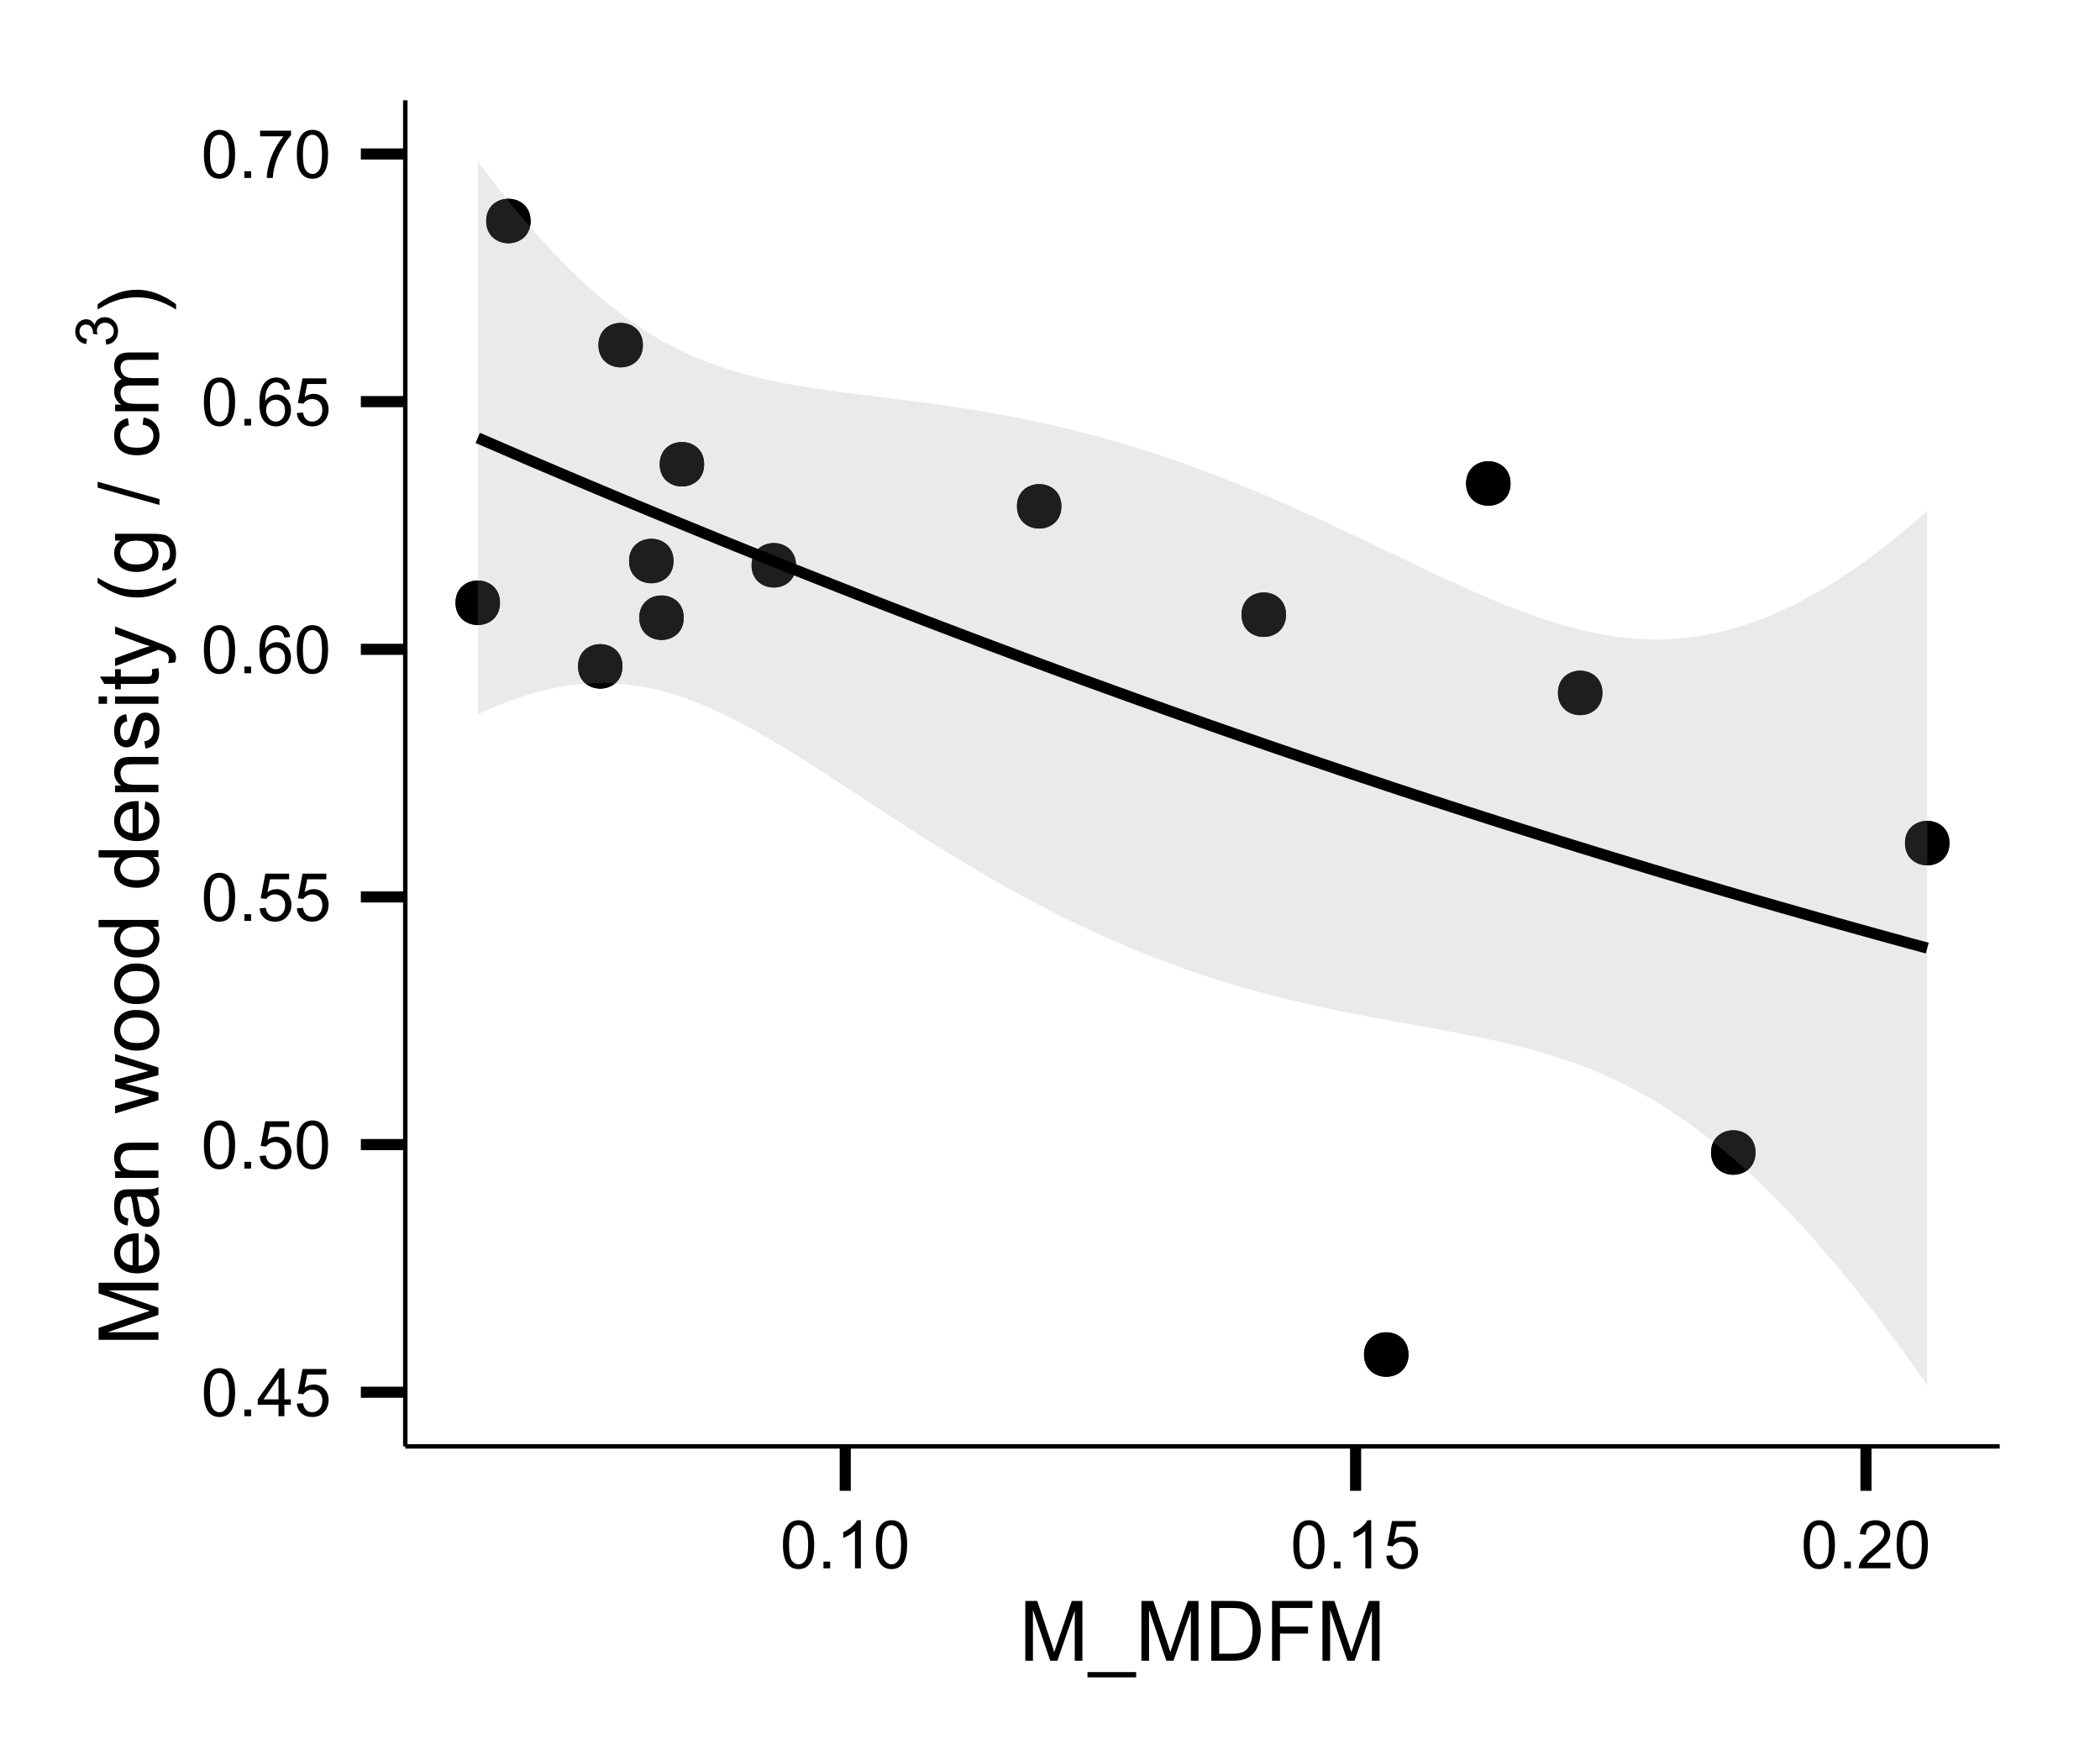 <?xml version="1.0" encoding="UTF-8"?>
<svg xmlns="http://www.w3.org/2000/svg" xmlns:xlink="http://www.w3.org/1999/xlink" width="201pt" height="167pt" viewBox="0 0 201 167" version="1.1">
<defs>
<g>
<symbol overflow="visible" id="glyph0-0">
<path style="stroke:none;" d="M 0.266 -2.258 C 0.262 -2.797 0.32 -3.234 0.434 -3.566 C 0.543 -3.895 0.707 -4.148 0.93 -4.332 C 1.145 -4.508 1.422 -4.598 1.758 -4.602 C 2.004 -4.598 2.219 -4.551 2.406 -4.453 C 2.59 -4.352 2.742 -4.207 2.863 -4.023 C 2.984 -3.832 3.078 -3.605 3.148 -3.34 C 3.215 -3.074 3.25 -2.711 3.254 -2.258 C 3.25 -1.719 3.195 -1.285 3.086 -0.957 C 2.973 -0.621 2.809 -0.367 2.59 -0.191 C 2.371 -0.012 2.094 0.074 1.758 0.078 C 1.316 0.074 0.969 -0.082 0.719 -0.398 C 0.414 -0.777 0.262 -1.395 0.266 -2.258 Z M 0.844 -2.258 C 0.844 -1.504 0.93 -1.004 1.105 -0.758 C 1.281 -0.504 1.5 -0.379 1.758 -0.383 C 2.016 -0.379 2.23 -0.504 2.41 -0.758 C 2.582 -1.004 2.672 -1.504 2.676 -2.258 C 2.672 -3.008 2.582 -3.512 2.41 -3.762 C 2.23 -4.008 2.012 -4.129 1.754 -4.133 C 1.492 -4.129 1.285 -4.02 1.133 -3.805 C 0.938 -3.523 0.844 -3.008 0.844 -2.258 Z M 0.844 -2.258 "/>
</symbol>
<symbol overflow="visible" id="glyph0-1">
<path style="stroke:none;" d="M 0.582 0 L 0.582 -0.641 L 1.223 -0.641 L 1.223 0 Z M 0.582 0 "/>
</symbol>
<symbol overflow="visible" id="glyph0-2">
<path style="stroke:none;" d="M 2.07 0 L 2.07 -1.098 L 0.082 -1.098 L 0.082 -1.613 L 2.172 -4.582 L 2.633 -4.582 L 2.633 -1.613 L 3.25 -1.613 L 3.25 -1.098 L 2.633 -1.098 L 2.633 0 Z M 2.07 -1.613 L 2.07 -3.68 L 0.633 -1.613 Z M 2.07 -1.613 "/>
</symbol>
<symbol overflow="visible" id="glyph0-3">
<path style="stroke:none;" d="M 0.266 -1.199 L 0.855 -1.25 C 0.898 -0.961 1 -0.746 1.16 -0.602 C 1.316 -0.453 1.508 -0.379 1.738 -0.383 C 2.008 -0.379 2.238 -0.48 2.426 -0.688 C 2.613 -0.891 2.707 -1.164 2.707 -1.504 C 2.707 -1.82 2.613 -2.074 2.434 -2.262 C 2.25 -2.445 2.016 -2.535 1.727 -2.539 C 1.543 -2.535 1.379 -2.496 1.238 -2.414 C 1.09 -2.332 0.977 -2.227 0.895 -2.098 L 0.367 -2.164 L 0.809 -4.52 L 3.086 -4.52 L 3.086 -3.98 L 1.258 -3.98 L 1.012 -2.75 C 1.285 -2.938 1.574 -3.035 1.879 -3.039 C 2.273 -3.035 2.609 -2.895 2.891 -2.621 C 3.164 -2.34 3.305 -1.984 3.305 -1.555 C 3.305 -1.133 3.184 -0.773 2.941 -0.477 C 2.645 -0.105 2.242 0.074 1.738 0.078 C 1.32 0.074 0.98 -0.039 0.715 -0.27 C 0.449 -0.504 0.297 -0.812 0.266 -1.199 Z M 0.266 -1.199 "/>
</symbol>
<symbol overflow="visible" id="glyph0-4">
<path style="stroke:none;" d="M 3.184 -3.461 L 2.625 -3.414 C 2.574 -3.633 2.504 -3.793 2.414 -3.898 C 2.258 -4.055 2.07 -4.137 1.852 -4.137 C 1.672 -4.137 1.512 -4.086 1.379 -3.988 C 1.199 -3.855 1.059 -3.668 0.957 -3.422 C 0.852 -3.172 0.801 -2.816 0.801 -2.363 C 0.934 -2.566 1.098 -2.719 1.297 -2.82 C 1.488 -2.918 1.695 -2.969 1.914 -2.973 C 2.285 -2.969 2.605 -2.832 2.871 -2.559 C 3.133 -2.281 3.262 -1.926 3.266 -1.488 C 3.262 -1.199 3.199 -0.93 3.078 -0.684 C 2.953 -0.438 2.785 -0.25 2.566 -0.117 C 2.348 0.012 2.102 0.074 1.832 0.078 C 1.359 0.074 0.977 -0.094 0.684 -0.438 C 0.387 -0.781 0.238 -1.352 0.242 -2.145 C 0.238 -3.027 0.402 -3.668 0.73 -4.074 C 1.016 -4.422 1.398 -4.598 1.883 -4.602 C 2.242 -4.598 2.539 -4.496 2.77 -4.297 C 3 -4.09 3.137 -3.812 3.184 -3.461 Z M 0.887 -1.484 C 0.883 -1.289 0.926 -1.105 1.008 -0.93 C 1.09 -0.75 1.203 -0.613 1.355 -0.523 C 1.5 -0.426 1.656 -0.379 1.82 -0.383 C 2.059 -0.379 2.262 -0.477 2.434 -0.672 C 2.602 -0.863 2.688 -1.125 2.691 -1.453 C 2.688 -1.77 2.605 -2.02 2.438 -2.203 C 2.266 -2.383 2.051 -2.473 1.801 -2.477 C 1.543 -2.473 1.328 -2.383 1.152 -2.203 C 0.973 -2.02 0.883 -1.777 0.887 -1.484 Z M 0.887 -1.484 "/>
</symbol>
<symbol overflow="visible" id="glyph0-5">
<path style="stroke:none;" d="M 0.305 -3.98 L 0.305 -4.523 L 3.27 -4.523 L 3.27 -4.086 C 2.977 -3.77 2.688 -3.355 2.402 -2.844 C 2.113 -2.328 1.891 -1.801 1.738 -1.258 C 1.625 -0.871 1.555 -0.453 1.523 0 L 0.945 0 C 0.945 -0.359 1.016 -0.793 1.156 -1.305 C 1.289 -1.812 1.484 -2.305 1.738 -2.781 C 1.988 -3.254 2.258 -3.652 2.547 -3.98 Z M 0.305 -3.98 "/>
</symbol>
<symbol overflow="visible" id="glyph0-6">
<path style="stroke:none;" d="M 2.383 0 L 1.82 0 L 1.82 -3.586 C 1.684 -3.453 1.508 -3.32 1.289 -3.195 C 1.07 -3.062 0.871 -2.969 0.695 -2.906 L 0.695 -3.449 C 1.008 -3.594 1.281 -3.773 1.52 -3.988 C 1.754 -4.195 1.922 -4.398 2.023 -4.602 L 2.383 -4.602 Z M 2.383 0 "/>
</symbol>
<symbol overflow="visible" id="glyph0-7">
<path style="stroke:none;" d="M 3.223 -0.539 L 3.223 0 L 0.195 0 C 0.188 -0.133 0.211 -0.262 0.258 -0.391 C 0.336 -0.594 0.457 -0.797 0.629 -1 C 0.793 -1.199 1.039 -1.43 1.367 -1.695 C 1.859 -2.098 2.195 -2.422 2.375 -2.664 C 2.547 -2.902 2.637 -3.129 2.637 -3.34 C 2.637 -3.562 2.555 -3.75 2.398 -3.902 C 2.234 -4.055 2.027 -4.129 1.773 -4.133 C 1.5 -4.129 1.285 -4.051 1.125 -3.891 C 0.961 -3.727 0.879 -3.5 0.879 -3.215 L 0.301 -3.273 C 0.336 -3.703 0.484 -4.031 0.746 -4.262 C 1 -4.484 1.348 -4.598 1.789 -4.602 C 2.223 -4.598 2.57 -4.477 2.828 -4.234 C 3.082 -3.988 3.211 -3.688 3.215 -3.328 C 3.211 -3.145 3.172 -2.965 3.102 -2.789 C 3.023 -2.609 2.902 -2.422 2.73 -2.227 C 2.555 -2.031 2.266 -1.762 1.863 -1.422 C 1.523 -1.137 1.305 -0.945 1.211 -0.844 C 1.113 -0.742 1.035 -0.641 0.977 -0.539 Z M 3.223 -0.539 "/>
</symbol>
<symbol overflow="visible" id="glyph1-0">
<path style="stroke:none;" d="M 0.594 0 L 0.594 -5.727 L 1.734 -5.727 L 3.09 -1.672 C 3.211 -1.289 3.305 -1.008 3.363 -0.824 C 3.426 -1.031 3.527 -1.336 3.668 -1.742 L 5.039 -5.727 L 6.059 -5.727 L 6.059 0 L 5.328 0 L 5.328 -4.793 L 3.664 0 L 2.98 0 L 1.324 -4.875 L 1.324 0 Z M 0.594 0 "/>
</symbol>
<symbol overflow="visible" id="glyph1-1">
<path style="stroke:none;" d="M -0.121 1.59 L -0.121 1.082 L 4.539 1.082 L 4.539 1.59 Z M -0.121 1.59 "/>
</symbol>
<symbol overflow="visible" id="glyph1-2">
<path style="stroke:none;" d="M 0.617 0 L 0.617 -5.727 L 2.59 -5.727 C 3.035 -5.723 3.375 -5.695 3.609 -5.645 C 3.938 -5.566 4.215 -5.43 4.449 -5.234 C 4.746 -4.977 4.973 -4.652 5.125 -4.254 C 5.273 -3.855 5.348 -3.402 5.352 -2.895 C 5.348 -2.457 5.297 -2.07 5.199 -1.738 C 5.094 -1.398 4.965 -1.121 4.809 -0.902 C 4.648 -0.684 4.473 -0.508 4.285 -0.383 C 4.094 -0.254 3.867 -0.16 3.602 -0.098 C 3.332 -0.031 3.027 0 2.684 0 Z M 1.375 -0.676 L 2.598 -0.676 C 2.973 -0.672 3.27 -0.707 3.484 -0.781 C 3.699 -0.848 3.871 -0.949 4 -1.078 C 4.176 -1.258 4.316 -1.496 4.418 -1.801 C 4.52 -2.102 4.57 -2.473 4.57 -2.906 C 4.57 -3.504 4.469 -3.961 4.273 -4.285 C 4.074 -4.605 3.836 -4.824 3.559 -4.934 C 3.352 -5.012 3.027 -5.051 2.578 -5.051 L 1.375 -5.051 Z M 1.375 -0.676 "/>
</symbol>
<symbol overflow="visible" id="glyph1-3">
<path style="stroke:none;" d="M 0.656 0 L 0.656 -5.727 L 4.52 -5.727 L 4.52 -5.051 L 1.414 -5.051 L 1.414 -3.277 L 4.102 -3.277 L 4.102 -2.602 L 1.414 -2.602 L 1.414 0 Z M 0.656 0 "/>
</symbol>
<symbol overflow="visible" id="glyph2-0">
<path style="stroke:none;" d="M 0 -0.594 L -5.727 -0.594 L -5.727 -1.734 L -1.672 -3.09 C -1.289 -3.211 -1.008 -3.305 -0.824 -3.363 C -1.031 -3.426 -1.336 -3.527 -1.742 -3.668 L -5.727 -5.039 L -5.727 -6.059 L 0 -6.059 L 0 -5.328 L -4.793 -5.328 L 0 -3.664 L 0 -2.98 L -4.875 -1.324 L 0 -1.324 Z M 0 -0.594 "/>
</symbol>
<symbol overflow="visible" id="glyph2-1">
<path style="stroke:none;" d="M -1.336 -3.367 L -1.246 -4.094 C -0.82 -3.977 -0.492 -3.766 -0.258 -3.457 C -0.023 -3.145 0.094 -2.746 0.094 -2.27 C 0.094 -1.66 -0.09 -1.18 -0.465 -0.824 C -0.836 -0.469 -1.363 -0.293 -2.039 -0.293 C -2.734 -0.293 -3.273 -0.473 -3.664 -0.832 C -4.047 -1.191 -4.242 -1.656 -4.242 -2.23 C -4.242 -2.781 -4.051 -3.234 -3.676 -3.59 C -3.293 -3.938 -2.762 -4.113 -2.082 -4.117 C -2.035 -4.113 -1.973 -4.113 -1.895 -4.113 L -1.895 -1.02 C -1.434 -1.043 -1.086 -1.172 -0.848 -1.406 C -0.602 -1.637 -0.48 -1.926 -0.484 -2.273 C -0.48 -2.531 -0.547 -2.75 -0.688 -2.934 C -0.82 -3.113 -1.039 -3.258 -1.336 -3.367 Z M -2.473 -1.059 L -2.473 -3.375 C -2.82 -3.344 -3.082 -3.254 -3.258 -3.109 C -3.527 -2.883 -3.66 -2.594 -3.664 -2.238 C -3.66 -1.914 -3.555 -1.641 -3.34 -1.422 C -3.121 -1.199 -2.832 -1.078 -2.473 -1.059 Z M -2.473 -1.059 "/>
</symbol>
<symbol overflow="visible" id="glyph2-2">
<path style="stroke:none;" d="M -0.512 -3.234 C -0.285 -2.973 -0.129 -2.719 -0.043 -2.48 C 0.051 -2.238 0.094 -1.98 0.094 -1.707 C 0.094 -1.246 -0.016 -0.898 -0.238 -0.656 C -0.461 -0.41 -0.746 -0.285 -1.094 -0.289 C -1.293 -0.285 -1.477 -0.332 -1.648 -0.426 C -1.812 -0.516 -1.949 -0.637 -2.055 -0.789 C -2.152 -0.938 -2.23 -1.105 -2.285 -1.297 C -2.32 -1.43 -2.355 -1.641 -2.391 -1.922 C -2.457 -2.488 -2.535 -2.906 -2.633 -3.176 C -2.727 -3.176 -2.789 -3.176 -2.816 -3.18 C -3.102 -3.176 -3.305 -3.109 -3.422 -2.98 C -3.578 -2.797 -3.656 -2.531 -3.66 -2.18 C -3.656 -1.848 -3.598 -1.602 -3.484 -1.445 C -3.367 -1.285 -3.164 -1.168 -2.871 -1.098 L -2.965 -0.41 C -3.258 -0.473 -3.492 -0.574 -3.676 -0.719 C -3.855 -0.859 -3.996 -1.066 -4.094 -1.34 C -4.191 -1.609 -4.242 -1.922 -4.242 -2.281 C -4.242 -2.633 -4.199 -2.922 -4.117 -3.145 C -4.031 -3.363 -3.926 -3.527 -3.801 -3.633 C -3.672 -3.734 -3.512 -3.805 -3.324 -3.852 C -3.199 -3.871 -2.984 -3.883 -2.676 -3.887 L -1.738 -3.887 C -1.082 -3.883 -0.668 -3.898 -0.496 -3.93 C -0.32 -3.957 -0.156 -4.016 0 -4.109 L 0 -3.375 C -0.145 -3.301 -0.312 -3.254 -0.512 -3.234 Z M -2.082 -3.176 C -1.973 -2.918 -1.887 -2.535 -1.816 -2.027 C -1.773 -1.738 -1.727 -1.531 -1.676 -1.414 C -1.621 -1.289 -1.543 -1.199 -1.445 -1.137 C -1.344 -1.07 -1.234 -1.035 -1.113 -1.039 C -0.926 -1.035 -0.77 -1.105 -0.645 -1.25 C -0.52 -1.391 -0.457 -1.602 -0.457 -1.875 C -0.457 -2.145 -0.516 -2.383 -0.633 -2.598 C -0.75 -2.805 -0.91 -2.961 -1.121 -3.062 C -1.277 -3.137 -1.512 -3.176 -1.824 -3.176 Z M -2.082 -3.176 "/>
</symbol>
<symbol overflow="visible" id="glyph2-3">
<path style="stroke:none;" d="M 0 -0.527 L -4.148 -0.527 L -4.148 -1.16 L -3.559 -1.16 C -4.012 -1.465 -4.242 -1.902 -4.242 -2.48 C -4.242 -2.727 -4.195 -2.957 -4.105 -3.168 C -4.016 -3.375 -3.898 -3.531 -3.754 -3.641 C -3.605 -3.742 -3.434 -3.816 -3.234 -3.859 C -3.102 -3.883 -2.871 -3.895 -2.551 -3.898 L 0 -3.898 L 0 -3.195 L -2.523 -3.195 C -2.809 -3.191 -3.023 -3.164 -3.164 -3.113 C -3.305 -3.055 -3.418 -2.957 -3.504 -2.82 C -3.59 -2.68 -3.633 -2.52 -3.633 -2.332 C -3.633 -2.031 -3.535 -1.77 -3.348 -1.555 C -3.152 -1.336 -2.793 -1.23 -2.266 -1.23 L 0 -1.23 Z M 0 -0.527 "/>
</symbol>
<symbol overflow="visible" id="glyph2-4">
<path style="stroke:none;" d=""/>
</symbol>
<symbol overflow="visible" id="glyph2-5">
<path style="stroke:none;" d="M 0 -1.293 L -4.148 -0.023 L -4.148 -0.75 L -1.754 -1.41 L -0.863 -1.656 C -0.902 -1.664 -1.188 -1.734 -1.719 -1.871 L -4.148 -2.531 L -4.148 -3.254 L -1.742 -3.875 L -0.949 -4.082 L -1.75 -4.32 L -4.148 -5.031 L -4.148 -5.715 L 0 -4.418 L 0 -3.688 L -2.484 -3.027 L -3.191 -2.867 L 0 -2.027 Z M 0 -1.293 "/>
</symbol>
<symbol overflow="visible" id="glyph2-6">
<path style="stroke:none;" d="M -2.074 -0.266 C -2.84 -0.262 -3.406 -0.477 -3.781 -0.906 C -4.086 -1.262 -4.242 -1.695 -4.242 -2.211 C -4.242 -2.777 -4.055 -3.246 -3.68 -3.609 C -3.305 -3.969 -2.789 -4.148 -2.133 -4.152 C -1.598 -4.148 -1.176 -4.066 -0.871 -3.91 C -0.562 -3.746 -0.324 -3.516 -0.16 -3.211 C 0.012 -2.906 0.094 -2.57 0.094 -2.211 C 0.094 -1.625 -0.09 -1.156 -0.465 -0.801 C -0.832 -0.441 -1.371 -0.262 -2.074 -0.266 Z M -2.074 -0.988 C -1.543 -0.984 -1.145 -1.102 -0.879 -1.336 C -0.613 -1.566 -0.48 -1.855 -0.484 -2.211 C -0.48 -2.555 -0.613 -2.848 -0.883 -3.082 C -1.145 -3.312 -1.551 -3.426 -2.098 -3.43 C -2.609 -3.426 -2.996 -3.309 -3.262 -3.078 C -3.523 -2.844 -3.656 -2.555 -3.66 -2.211 C -3.656 -1.855 -3.523 -1.566 -3.266 -1.336 C -3 -1.102 -2.605 -0.984 -2.074 -0.988 Z M -2.074 -0.988 "/>
</symbol>
<symbol overflow="visible" id="glyph2-7">
<path style="stroke:none;" d="M 0 -3.219 L -0.523 -3.219 C -0.109 -2.953 0.094 -2.566 0.094 -2.059 C 0.094 -1.723 0.004 -1.418 -0.18 -1.145 C -0.359 -0.863 -0.613 -0.648 -0.941 -0.5 C -1.266 -0.344 -1.641 -0.27 -2.07 -0.273 C -2.48 -0.27 -2.855 -0.34 -3.195 -0.48 C -3.531 -0.617 -3.793 -0.824 -3.973 -1.102 C -4.152 -1.375 -4.242 -1.684 -4.242 -2.027 C -4.242 -2.277 -4.188 -2.5 -4.082 -2.695 C -3.977 -2.891 -3.84 -3.047 -3.672 -3.172 L -5.727 -3.172 L -5.727 -3.871 L 0 -3.871 Z M -2.07 -0.996 C -1.535 -0.996 -1.141 -1.105 -0.879 -1.332 C -0.613 -1.551 -0.48 -1.816 -0.484 -2.125 C -0.48 -2.43 -0.605 -2.691 -0.859 -2.906 C -1.109 -3.121 -1.492 -3.227 -2.012 -3.23 C -2.574 -3.227 -2.992 -3.117 -3.262 -2.902 C -3.523 -2.68 -3.656 -2.41 -3.66 -2.094 C -3.656 -1.777 -3.527 -1.516 -3.277 -1.309 C -3.02 -1.098 -2.617 -0.996 -2.07 -0.996 Z M -2.07 -0.996 "/>
</symbol>
<symbol overflow="visible" id="glyph2-8">
<path style="stroke:none;" d="M -1.238 -0.246 L -1.348 -0.941 C -1.066 -0.977 -0.852 -1.086 -0.707 -1.266 C -0.555 -1.445 -0.48 -1.695 -0.484 -2.016 C -0.48 -2.336 -0.547 -2.574 -0.68 -2.734 C -0.812 -2.887 -0.965 -2.965 -1.145 -2.969 C -1.301 -2.965 -1.426 -2.895 -1.52 -2.762 C -1.578 -2.66 -1.66 -2.422 -1.758 -2.043 C -1.887 -1.523 -1.996 -1.164 -2.094 -0.969 C -2.188 -0.766 -2.32 -0.617 -2.488 -0.516 C -2.656 -0.414 -2.844 -0.363 -3.047 -0.363 C -3.23 -0.363 -3.398 -0.402 -3.559 -0.488 C -3.715 -0.57 -3.848 -0.688 -3.953 -0.836 C -4.031 -0.941 -4.098 -1.09 -4.156 -1.281 C -4.211 -1.469 -4.242 -1.672 -4.242 -1.891 C -4.242 -2.215 -4.195 -2.5 -4.102 -2.746 C -4.008 -2.992 -3.879 -3.176 -3.719 -3.293 C -3.559 -3.41 -3.344 -3.488 -3.078 -3.535 L -2.984 -2.848 C -3.195 -2.816 -3.363 -2.723 -3.484 -2.574 C -3.602 -2.422 -3.66 -2.211 -3.664 -1.941 C -3.66 -1.613 -3.609 -1.383 -3.504 -1.25 C -3.395 -1.109 -3.27 -1.043 -3.129 -1.043 C -3.035 -1.043 -2.953 -1.07 -2.883 -1.129 C -2.805 -1.184 -2.742 -1.273 -2.695 -1.398 C -2.668 -1.465 -2.605 -1.672 -2.516 -2.02 C -2.379 -2.516 -2.27 -2.863 -2.188 -3.059 C -2.102 -3.254 -1.98 -3.406 -1.82 -3.523 C -1.656 -3.633 -1.457 -3.691 -1.219 -3.691 C -0.984 -3.691 -0.762 -3.621 -0.555 -3.484 C -0.348 -3.348 -0.188 -3.152 -0.074 -2.895 C 0.039 -2.637 0.094 -2.344 0.094 -2.02 C 0.094 -1.477 -0.016 -1.066 -0.242 -0.785 C -0.461 -0.504 -0.793 -0.324 -1.238 -0.246 Z M -1.238 -0.246 "/>
</symbol>
<symbol overflow="visible" id="glyph2-9">
<path style="stroke:none;" d="M -4.918 -0.531 L -5.727 -0.531 L -5.727 -1.234 L -4.918 -1.234 Z M 0 -0.531 L -4.148 -0.531 L -4.148 -1.234 L 0 -1.234 Z M 0 -0.531 "/>
</symbol>
<symbol overflow="visible" id="glyph2-10">
<path style="stroke:none;" d="M -0.629 -2.062 L -0.008 -2.164 C 0.035 -1.961 0.051 -1.785 0.055 -1.633 C 0.051 -1.375 0.016 -1.176 -0.066 -1.039 C -0.145 -0.895 -0.25 -0.797 -0.383 -0.742 C -0.512 -0.684 -0.789 -0.656 -1.215 -0.656 L -3.602 -0.656 L -3.602 -0.141 L -4.148 -0.141 L -4.148 -0.656 L -5.176 -0.656 L -5.598 -1.355 L -4.148 -1.355 L -4.148 -2.062 L -3.602 -2.062 L -3.602 -1.355 L -1.176 -1.355 C -0.973 -1.352 -0.844 -1.363 -0.789 -1.391 C -0.73 -1.414 -0.684 -1.457 -0.652 -1.512 C -0.613 -1.566 -0.598 -1.645 -0.602 -1.754 C -0.598 -1.828 -0.605 -1.934 -0.629 -2.062 Z M -0.629 -2.062 "/>
</symbol>
<symbol overflow="visible" id="glyph2-11">
<path style="stroke:none;" d="M 1.598 -0.496 L 0.938 -0.418 C 0.977 -0.566 0.996 -0.703 1 -0.82 C 0.996 -0.977 0.969 -1.102 0.922 -1.195 C 0.867 -1.289 0.797 -1.363 0.703 -1.426 C 0.633 -1.465 0.457 -1.539 0.18 -1.641 C 0.137 -1.652 0.078 -1.672 0.008 -1.703 L -4.148 -0.129 L -4.148 -0.887 L -1.746 -1.75 C -1.441 -1.859 -1.121 -1.961 -0.785 -2.051 C -1.105 -2.129 -1.418 -2.223 -1.73 -2.34 L -4.148 -3.227 L -4.148 -3.93 L 0.07 -2.352 C 0.523 -2.18 0.836 -2.051 1.012 -1.957 C 1.242 -1.832 1.41 -1.688 1.52 -1.527 C 1.625 -1.363 1.68 -1.172 1.684 -0.949 C 1.68 -0.812 1.652 -0.66 1.598 -0.496 Z M 1.598 -0.496 "/>
</symbol>
<symbol overflow="visible" id="glyph2-12">
<path style="stroke:none;" d="M 1.684 -1.871 C 1.191 -1.48 0.621 -1.152 -0.035 -0.887 C -0.691 -0.613 -1.371 -0.48 -2.074 -0.484 C -2.691 -0.48 -3.285 -0.582 -3.855 -0.785 C -4.512 -1.02 -5.168 -1.379 -5.824 -1.871 L -5.824 -2.375 C -5.281 -2.055 -4.895 -1.848 -4.664 -1.75 C -4.305 -1.59 -3.93 -1.465 -3.539 -1.375 C -3.051 -1.262 -2.559 -1.207 -2.07 -1.207 C -0.812 -1.207 0.434 -1.594 1.684 -2.375 Z M 1.684 -1.871 "/>
</symbol>
<symbol overflow="visible" id="glyph2-13">
<path style="stroke:none;" d="M 0.344 -0.398 L 0.445 -1.082 C 0.656 -1.109 0.809 -1.188 0.906 -1.32 C 1.035 -1.492 1.102 -1.73 1.102 -2.035 C 1.102 -2.355 1.035 -2.609 0.906 -2.789 C 0.773 -2.965 0.59 -3.082 0.359 -3.148 C 0.211 -3.18 -0.086 -3.199 -0.543 -3.199 C -0.18 -2.891 0 -2.508 0 -2.051 C 0 -1.48 -0.203 -1.039 -0.617 -0.727 C -1.023 -0.414 -1.52 -0.258 -2.098 -0.258 C -2.492 -0.258 -2.855 -0.328 -3.191 -0.473 C -3.523 -0.613 -3.781 -0.82 -3.969 -1.094 C -4.148 -1.363 -4.242 -1.684 -4.242 -2.055 C -4.242 -2.543 -4.043 -2.945 -3.648 -3.266 L -4.148 -3.266 L -4.148 -3.914 L -0.562 -3.914 C 0.082 -3.914 0.539 -3.848 0.809 -3.715 C 1.078 -3.582 1.289 -3.371 1.449 -3.09 C 1.602 -2.801 1.68 -2.453 1.684 -2.039 C 1.68 -1.543 1.57 -1.141 1.348 -0.84 C 1.125 -0.531 0.789 -0.387 0.344 -0.398 Z M -2.148 -0.98 C -1.602 -0.977 -1.203 -1.086 -0.957 -1.305 C -0.703 -1.52 -0.578 -1.789 -0.582 -2.117 C -0.578 -2.438 -0.703 -2.711 -0.953 -2.93 C -1.199 -3.148 -1.59 -3.258 -2.125 -3.258 C -2.629 -3.258 -3.012 -3.145 -3.273 -2.918 C -3.527 -2.691 -3.656 -2.418 -3.66 -2.105 C -3.656 -1.789 -3.527 -1.523 -3.277 -1.309 C -3.02 -1.086 -2.645 -0.977 -2.148 -0.98 Z M -2.148 -0.98 "/>
</symbol>
<symbol overflow="visible" id="glyph2-14">
<path style="stroke:none;" d="M 0.098 0 L -5.824 -1.66 L -5.824 -2.223 L 0.098 -0.566 Z M 0.098 0 "/>
</symbol>
<symbol overflow="visible" id="glyph2-15">
<path style="stroke:none;" d="M -1.52 -3.234 L -1.43 -3.926 C -0.953 -3.848 -0.578 -3.652 -0.309 -3.344 C -0.039 -3.031 0.094 -2.648 0.094 -2.199 C 0.094 -1.629 -0.09 -1.172 -0.461 -0.828 C -0.832 -0.48 -1.363 -0.309 -2.059 -0.312 C -2.504 -0.309 -2.898 -0.383 -3.234 -0.535 C -3.57 -0.68 -3.82 -0.906 -3.988 -1.211 C -4.156 -1.512 -4.242 -1.844 -4.242 -2.203 C -4.242 -2.652 -4.125 -3.02 -3.898 -3.309 C -3.668 -3.594 -3.348 -3.777 -2.93 -3.859 L -2.824 -3.176 C -3.102 -3.109 -3.309 -2.992 -3.453 -2.828 C -3.59 -2.66 -3.66 -2.461 -3.664 -2.23 C -3.66 -1.875 -3.535 -1.586 -3.281 -1.367 C -3.027 -1.141 -2.625 -1.031 -2.078 -1.035 C -1.52 -1.031 -1.113 -1.137 -0.863 -1.355 C -0.605 -1.566 -0.48 -1.848 -0.484 -2.191 C -0.48 -2.465 -0.566 -2.695 -0.738 -2.883 C -0.906 -3.066 -1.164 -3.184 -1.52 -3.234 Z M -1.52 -3.234 "/>
</symbol>
<symbol overflow="visible" id="glyph2-16">
<path style="stroke:none;" d="M 0 -0.527 L -4.148 -0.527 L -4.148 -1.156 L -3.566 -1.156 C -3.766 -1.281 -3.93 -1.457 -4.055 -1.676 C -4.18 -1.891 -4.242 -2.137 -4.242 -2.414 C -4.242 -2.719 -4.176 -2.969 -4.051 -3.168 C -3.918 -3.363 -3.742 -3.504 -3.516 -3.586 C -4 -3.914 -4.242 -4.34 -4.242 -4.867 C -4.242 -5.277 -4.125 -5.594 -3.898 -5.816 C -3.668 -6.035 -3.32 -6.145 -2.848 -6.148 L 0 -6.148 L 0 -5.449 L -2.613 -5.449 C -2.895 -5.449 -3.094 -5.426 -3.219 -5.379 C -3.34 -5.332 -3.441 -5.25 -3.52 -5.133 C -3.594 -5.012 -3.633 -4.871 -3.633 -4.711 C -3.633 -4.418 -3.535 -4.176 -3.34 -3.984 C -3.145 -3.789 -2.832 -3.691 -2.41 -3.695 L 0 -3.695 L 0 -2.992 L -2.695 -2.992 C -3.008 -2.988 -3.242 -2.93 -3.398 -2.82 C -3.555 -2.703 -3.633 -2.516 -3.633 -2.258 C -3.633 -2.055 -3.578 -1.871 -3.477 -1.707 C -3.367 -1.535 -3.215 -1.414 -3.02 -1.344 C -2.816 -1.266 -2.527 -1.23 -2.152 -1.23 L 0 -1.23 Z M 0 -0.527 "/>
</symbol>
<symbol overflow="visible" id="glyph2-17">
<path style="stroke:none;" d="M 1.684 -0.988 L 1.684 -0.484 C 0.434 -1.262 -0.812 -1.652 -2.07 -1.652 C -2.555 -1.652 -3.043 -1.594 -3.527 -1.484 C -3.918 -1.391 -4.293 -1.27 -4.652 -1.113 C -4.887 -1.012 -5.277 -0.801 -5.824 -0.484 L -5.824 -0.988 C -5.168 -1.477 -4.512 -1.84 -3.855 -2.074 C -3.285 -2.273 -2.691 -2.371 -2.074 -2.375 C -1.371 -2.371 -0.691 -2.238 -0.035 -1.969 C 0.621 -1.699 1.191 -1.371 1.684 -0.988 Z M 1.684 -0.988 "/>
</symbol>
<symbol overflow="visible" id="glyph3-0">
<path style="stroke:none;" d="M -1.059 -0.234 L -1.125 -0.727 C -0.844 -0.781 -0.641 -0.875 -0.52 -1.016 C -0.395 -1.148 -0.332 -1.316 -0.336 -1.512 C -0.332 -1.742 -0.414 -1.938 -0.574 -2.098 C -0.734 -2.254 -0.934 -2.332 -1.172 -2.336 C -1.398 -2.332 -1.582 -2.258 -1.73 -2.113 C -1.875 -1.965 -1.949 -1.777 -1.953 -1.555 C -1.949 -1.457 -1.934 -1.344 -1.898 -1.207 L -2.328 -1.262 C -2.32 -1.289 -2.32 -1.316 -2.324 -1.34 C -2.32 -1.547 -2.375 -1.734 -2.488 -1.906 C -2.594 -2.07 -2.762 -2.156 -2.992 -2.156 C -3.172 -2.156 -3.32 -2.094 -3.441 -1.973 C -3.559 -1.848 -3.621 -1.691 -3.621 -1.5 C -3.621 -1.309 -3.559 -1.148 -3.438 -1.023 C -3.316 -0.895 -3.137 -0.812 -2.898 -0.777 L -2.984 -0.285 C -3.312 -0.344 -3.57 -0.48 -3.75 -0.695 C -3.93 -0.906 -4.02 -1.172 -4.023 -1.492 C -4.02 -1.707 -3.973 -1.906 -3.883 -2.094 C -3.785 -2.273 -3.656 -2.414 -3.5 -2.516 C -3.336 -2.609 -3.164 -2.66 -2.984 -2.664 C -2.805 -2.66 -2.648 -2.613 -2.508 -2.523 C -2.367 -2.426 -2.254 -2.289 -2.172 -2.109 C -2.113 -2.344 -2 -2.527 -1.828 -2.66 C -1.656 -2.793 -1.441 -2.859 -1.184 -2.859 C -0.832 -2.859 -0.535 -2.73 -0.293 -2.477 C -0.051 -2.219 0.07 -1.895 0.07 -1.508 C 0.07 -1.152 -0.031 -0.863 -0.242 -0.633 C -0.449 -0.398 -0.723 -0.266 -1.059 -0.234 Z M -1.059 -0.234 "/>
</symbol>
</g>
<clipPath id="clip1">
  <path d="M 38.793 9.602 L 192.402 9.602 L 192.402 139.418 L 38.793 139.418 Z M 38.793 9.602 "/>
</clipPath>
</defs>
<g id="surface2052">
<rect x="0" y="0" width="201" height="167" style="fill:rgb(100%,100%,100%);fill-opacity:1;stroke:none;"/>
<rect x="0" y="0" width="201" height="167" style="fill:rgb(100%,100%,100%);fill-opacity:1;stroke:none;"/>
<path style="fill:none;stroke-width:1.063;stroke-linecap:round;stroke-linejoin:round;stroke:rgb(100%,100%,100%);stroke-opacity:1;stroke-miterlimit:10;" d="M 0 167 L 201 167 L 201 0 L 0 0 Z M 0 167 "/>
<g clip-path="url(#clip1)" clip-rule="nonzero">
<path style=" stroke:none;fill-rule:nonzero;fill:rgb(100%,100%,100%);fill-opacity:1;" d="M 38.793 138.414 L 191.402 138.414 L 191.402 9.598 L 38.793 9.598 Z M 38.793 138.414 "/>
<path style=" stroke:none;fill-rule:nonzero;fill:rgb(0%,0%,0%);fill-opacity:1;" d="M 67.395 44.43 C 67.395 47.262 63.145 47.262 63.145 44.43 C 63.145 41.594 67.395 41.594 67.395 44.43 "/>
<path style=" stroke:none;fill-rule:nonzero;fill:rgb(0%,0%,0%);fill-opacity:1;" d="M 61.531 33.027 C 61.531 35.863 57.281 35.863 57.281 33.027 C 57.281 30.195 61.531 30.195 61.531 33.027 "/>
<path style=" stroke:none;fill-rule:nonzero;fill:rgb(0%,0%,0%);fill-opacity:1;" d="M 101.59 48.453 C 101.59 51.289 97.34 51.289 97.34 48.453 C 97.34 45.621 101.59 45.621 101.59 48.453 "/>
<path style=" stroke:none;fill-rule:nonzero;fill:rgb(0%,0%,0%);fill-opacity:1;" d="M 47.855 57.684 C 47.855 60.52 43.602 60.52 43.602 57.684 C 43.602 54.848 47.855 54.848 47.855 57.684 "/>
<path style=" stroke:none;fill-rule:nonzero;fill:rgb(0%,0%,0%);fill-opacity:1;" d="M 50.785 21.148 C 50.785 23.984 46.535 23.984 46.535 21.148 C 46.535 18.316 50.785 18.316 50.785 21.148 "/>
<path style=" stroke:none;fill-rule:nonzero;fill:rgb(0%,0%,0%);fill-opacity:1;" d="M 123.086 58.824 C 123.086 61.66 118.832 61.66 118.832 58.824 C 118.832 55.992 123.086 55.992 123.086 58.824 "/>
<path style=" stroke:none;fill-rule:nonzero;fill:rgb(0%,0%,0%);fill-opacity:1;" d="M 134.809 129.625 C 134.809 132.461 130.555 132.461 130.555 129.625 C 130.555 126.789 134.809 126.789 134.809 129.625 "/>
<path style=" stroke:none;fill-rule:nonzero;fill:rgb(0%,0%,0%);fill-opacity:1;" d="M 168.027 110.293 C 168.027 113.129 163.773 113.129 163.773 110.293 C 163.773 107.457 168.027 107.457 168.027 110.293 "/>
<path style=" stroke:none;fill-rule:nonzero;fill:rgb(0%,0%,0%);fill-opacity:1;" d="M 186.59 80.684 C 186.59 83.516 182.336 83.516 182.336 80.684 C 182.336 77.848 186.59 77.848 186.59 80.684 "/>
<path style=" stroke:none;fill-rule:nonzero;fill:rgb(0%,0%,0%);fill-opacity:1;" d="M 144.578 46.27 C 144.578 49.105 140.328 49.105 140.328 46.27 C 140.328 43.434 144.578 43.434 144.578 46.27 "/>
<path style=" stroke:none;fill-rule:nonzero;fill:rgb(0%,0%,0%);fill-opacity:1;" d="M 59.578 63.77 C 59.578 66.605 55.328 66.605 55.328 63.77 C 55.328 60.938 59.578 60.938 59.578 63.77 "/>
<path style=" stroke:none;fill-rule:nonzero;fill:rgb(0%,0%,0%);fill-opacity:1;" d="M 64.465 53.688 C 64.465 56.523 60.211 56.523 60.211 53.688 C 60.211 50.852 64.465 50.852 64.465 53.688 "/>
<path style=" stroke:none;fill-rule:nonzero;fill:rgb(0%,0%,0%);fill-opacity:1;" d="M 76.188 54.098 C 76.188 56.93 71.938 56.93 71.938 54.098 C 71.938 51.262 76.188 51.262 76.188 54.098 "/>
<path style=" stroke:none;fill-rule:nonzero;fill:rgb(0%,0%,0%);fill-opacity:1;" d="M 153.371 66.309 C 153.371 69.145 149.121 69.145 149.121 66.309 C 149.121 63.477 153.371 63.477 153.371 66.309 "/>
<path style=" stroke:none;fill-rule:nonzero;fill:rgb(0%,0%,0%);fill-opacity:1;" d="M 65.441 59.113 C 65.441 61.949 61.188 61.949 61.188 59.113 C 61.188 56.277 65.441 56.277 65.441 59.113 "/>
<path style=" stroke:none;fill-rule:nonzero;fill:rgb(0%,0%,0%);fill-opacity:1;" d="M 67.395 44.43 C 67.395 47.262 63.145 47.262 63.145 44.43 C 63.145 41.594 67.395 41.594 67.395 44.43 "/>
<path style=" stroke:none;fill-rule:nonzero;fill:rgb(0%,0%,0%);fill-opacity:1;" d="M 61.531 33.027 C 61.531 35.863 57.281 35.863 57.281 33.027 C 57.281 30.195 61.531 30.195 61.531 33.027 "/>
<path style=" stroke:none;fill-rule:nonzero;fill:rgb(0%,0%,0%);fill-opacity:1;" d="M 101.59 48.453 C 101.59 51.289 97.34 51.289 97.34 48.453 C 97.34 45.621 101.59 45.621 101.59 48.453 "/>
<path style=" stroke:none;fill-rule:nonzero;fill:rgb(0%,0%,0%);fill-opacity:1;" d="M 47.855 57.684 C 47.855 60.52 43.602 60.52 43.602 57.684 C 43.602 54.848 47.855 54.848 47.855 57.684 "/>
<path style=" stroke:none;fill-rule:nonzero;fill:rgb(0%,0%,0%);fill-opacity:1;" d="M 50.785 21.148 C 50.785 23.984 46.535 23.984 46.535 21.148 C 46.535 18.316 50.785 18.316 50.785 21.148 "/>
<path style=" stroke:none;fill-rule:nonzero;fill:rgb(0%,0%,0%);fill-opacity:1;" d="M 123.086 58.824 C 123.086 61.66 118.832 61.66 118.832 58.824 C 118.832 55.992 123.086 55.992 123.086 58.824 "/>
<path style=" stroke:none;fill-rule:nonzero;fill:rgb(0%,0%,0%);fill-opacity:1;" d="M 134.809 129.625 C 134.809 132.461 130.555 132.461 130.555 129.625 C 130.555 126.789 134.809 126.789 134.809 129.625 "/>
<path style=" stroke:none;fill-rule:nonzero;fill:rgb(0%,0%,0%);fill-opacity:1;" d="M 168.027 110.293 C 168.027 113.129 163.773 113.129 163.773 110.293 C 163.773 107.457 168.027 107.457 168.027 110.293 "/>
<path style=" stroke:none;fill-rule:nonzero;fill:rgb(0%,0%,0%);fill-opacity:1;" d="M 186.59 80.684 C 186.59 83.516 182.336 83.516 182.336 80.684 C 182.336 77.848 186.59 77.848 186.59 80.684 "/>
<path style=" stroke:none;fill-rule:nonzero;fill:rgb(0%,0%,0%);fill-opacity:1;" d="M 144.578 46.27 C 144.578 49.105 140.328 49.105 140.328 46.27 C 140.328 43.434 144.578 43.434 144.578 46.27 "/>
<path style=" stroke:none;fill-rule:nonzero;fill:rgb(0%,0%,0%);fill-opacity:1;" d="M 59.578 63.77 C 59.578 66.605 55.328 66.605 55.328 63.77 C 55.328 60.938 59.578 60.938 59.578 63.77 "/>
<path style=" stroke:none;fill-rule:nonzero;fill:rgb(0%,0%,0%);fill-opacity:1;" d="M 64.465 53.688 C 64.465 56.523 60.211 56.523 60.211 53.688 C 60.211 50.852 64.465 50.852 64.465 53.688 "/>
<path style=" stroke:none;fill-rule:nonzero;fill:rgb(0%,0%,0%);fill-opacity:1;" d="M 76.188 54.098 C 76.188 56.93 71.938 56.93 71.938 54.098 C 71.938 51.262 76.188 51.262 76.188 54.098 "/>
<path style=" stroke:none;fill-rule:nonzero;fill:rgb(0%,0%,0%);fill-opacity:1;" d="M 153.371 66.309 C 153.371 69.145 149.121 69.145 149.121 66.309 C 149.121 63.477 153.371 63.477 153.371 66.309 "/>
<path style=" stroke:none;fill-rule:nonzero;fill:rgb(0%,0%,0%);fill-opacity:1;" d="M 65.441 59.113 C 65.441 61.949 61.188 61.949 61.188 59.113 C 61.188 56.277 65.441 56.277 65.441 59.113 "/>
<path style=" stroke:none;fill-rule:nonzero;fill:rgb(60%,60%,60%);fill-opacity:0.2;" d="M 45.73 15.457 L 47.484 17.758 L 49.242 19.945 L 50.996 22.012 L 52.754 23.949 L 54.512 25.754 L 56.266 27.414 L 58.023 28.93 L 59.777 30.297 L 61.535 31.512 L 63.289 32.582 L 65.047 33.508 L 66.801 34.301 L 68.559 34.977 L 70.316 35.547 L 72.07 36.023 L 73.828 36.426 L 75.582 36.77 L 77.34 37.066 L 79.094 37.328 L 80.852 37.566 L 82.609 37.789 L 84.363 38.008 L 86.121 38.227 L 87.875 38.453 L 89.633 38.691 L 91.387 38.945 L 93.145 39.219 L 94.902 39.516 L 96.656 39.836 L 98.414 40.184 L 100.168 40.559 L 101.926 40.965 L 103.68 41.402 L 105.438 41.871 L 107.195 42.367 L 108.949 42.898 L 110.707 43.461 L 112.461 44.055 L 114.219 44.676 L 115.973 45.332 L 117.73 46.012 L 119.488 46.723 L 121.242 47.457 L 123 48.219 L 124.754 49 L 126.512 49.797 L 128.266 50.613 L 130.023 51.441 L 131.781 52.277 L 133.535 53.121 L 135.293 53.957 L 137.047 54.789 L 138.805 55.605 L 140.559 56.402 L 142.316 57.168 L 144.074 57.895 L 145.828 58.578 L 147.586 59.199 L 149.34 59.754 L 151.098 60.23 L 152.852 60.625 L 154.609 60.918 L 156.367 61.113 L 158.121 61.195 L 159.879 61.164 L 161.633 61.012 L 163.391 60.742 L 165.145 60.355 L 166.902 59.848 L 168.656 59.227 L 170.414 58.488 L 172.172 57.641 L 173.926 56.684 L 175.684 55.625 L 177.438 54.469 L 179.195 53.211 L 180.949 51.863 L 182.707 50.426 L 184.465 48.898 L 184.465 132.559 L 182.707 130.082 L 180.949 127.684 L 179.195 125.367 L 177.438 123.137 L 175.684 120.996 L 173.926 118.949 L 172.172 116.996 L 170.414 115.145 L 168.656 113.398 L 166.902 111.754 L 165.145 110.223 L 163.391 108.801 L 161.633 107.492 L 159.879 106.297 L 158.121 105.211 L 156.367 104.23 L 154.609 103.355 L 152.852 102.574 L 151.098 101.883 L 149.34 101.27 L 147.586 100.727 L 145.828 100.242 L 144.074 99.812 L 142.316 99.418 L 140.559 99.059 L 138.805 98.719 L 137.047 98.395 L 135.293 98.078 L 133.535 97.762 L 131.781 97.438 L 130.023 97.102 L 128.266 96.754 L 126.512 96.383 L 124.754 95.992 L 123 95.574 L 121.242 95.125 L 119.488 94.648 L 117.73 94.133 L 115.973 93.59 L 114.219 93.004 L 112.461 92.387 L 110.707 91.73 L 108.949 91.031 L 107.195 90.297 L 105.438 89.523 L 103.68 88.711 L 101.926 87.863 L 100.168 86.973 L 98.414 86.051 L 96.656 85.09 L 94.902 84.094 L 93.145 83.066 L 91.387 82.012 L 89.633 80.926 L 87.875 79.82 L 86.121 78.691 L 84.363 77.551 L 82.609 76.402 L 80.852 75.254 L 79.094 74.109 L 77.34 72.984 L 75.582 71.883 L 73.828 70.824 L 72.07 69.816 L 70.316 68.875 L 68.559 68.02 L 66.801 67.262 L 65.047 66.617 L 63.289 66.098 L 61.535 65.711 L 59.777 65.465 L 58.023 65.363 L 56.266 65.402 L 54.512 65.582 L 52.754 65.895 L 50.996 66.336 L 49.242 66.898 L 47.484 67.574 L 45.73 68.355 Z M 45.73 15.457 "/>
<path style="fill:none;stroke-width:1.063;stroke-linecap:butt;stroke-linejoin:round;stroke:rgb(0%,0%,0%);stroke-opacity:1;stroke-miterlimit:1;" d="M 45.73 41.906 L 47.484 42.664 L 49.242 43.422 L 50.996 44.176 L 54.512 45.668 L 56.266 46.41 L 58.023 47.148 L 59.777 47.883 L 61.535 48.613 L 63.289 49.34 L 65.047 50.062 L 66.801 50.781 L 68.559 51.5 L 70.316 52.211 L 72.07 52.918 L 73.828 53.625 L 75.582 54.328 L 77.34 55.023 L 79.094 55.719 L 80.852 56.41 L 82.609 57.098 L 84.363 57.781 L 86.121 58.461 L 87.875 59.137 L 89.633 59.809 L 91.387 60.477 L 94.902 61.805 L 96.656 62.461 L 98.414 63.117 L 100.168 63.766 L 101.926 64.414 L 103.68 65.059 L 107.195 66.332 L 108.949 66.965 L 110.707 67.594 L 112.461 68.219 L 114.219 68.84 L 115.973 69.461 L 117.73 70.074 L 119.488 70.684 L 121.242 71.293 L 123 71.895 L 124.754 72.496 L 126.512 73.09 L 128.266 73.684 L 130.023 74.273 L 131.781 74.859 L 133.535 75.441 L 135.293 76.02 L 137.047 76.594 L 138.805 77.164 L 140.559 77.73 L 144.074 78.855 L 145.828 79.41 L 147.586 79.961 L 149.34 80.512 L 151.098 81.059 L 152.852 81.598 L 154.609 82.137 L 156.367 82.672 L 158.121 83.203 L 159.879 83.73 L 161.633 84.254 L 163.391 84.773 L 165.145 85.289 L 166.902 85.801 L 168.656 86.312 L 170.414 86.816 L 172.172 87.316 L 173.926 87.816 L 175.684 88.312 L 177.438 88.801 L 179.195 89.289 L 180.949 89.773 L 182.707 90.254 L 184.465 90.73 "/>
</g>
<path style="fill:none;stroke-width:0.425;stroke-linecap:butt;stroke-linejoin:round;stroke:rgb(0%,0%,0%);stroke-opacity:1;stroke-miterlimit:10;" d="M 38.793 138.414 L 38.793 9.602 "/>
<g style="fill:rgb(0%,0%,0%);fill-opacity:1;">
  <use xlink:href="#glyph0-0" x="19.25" y="135.527"/>
  <use xlink:href="#glyph0-1" x="22.809" y="135.527"/>
  <use xlink:href="#glyph0-2" x="24.587" y="135.527"/>
  <use xlink:href="#glyph0-3" x="28.147" y="135.527"/>
</g>
<g style="fill:rgb(0%,0%,0%);fill-opacity:1;">
  <use xlink:href="#glyph0-0" x="19.25" y="111.824"/>
  <use xlink:href="#glyph0-1" x="22.809" y="111.824"/>
  <use xlink:href="#glyph0-3" x="24.587" y="111.824"/>
  <use xlink:href="#glyph0-0" x="28.147" y="111.824"/>
</g>
<g style="fill:rgb(0%,0%,0%);fill-opacity:1;">
  <use xlink:href="#glyph0-0" x="19.25" y="88.125"/>
  <use xlink:href="#glyph0-1" x="22.809" y="88.125"/>
  <use xlink:href="#glyph0-3" x="24.587" y="88.125"/>
  <use xlink:href="#glyph0-3" x="28.147" y="88.125"/>
</g>
<g style="fill:rgb(0%,0%,0%);fill-opacity:1;">
  <use xlink:href="#glyph0-0" x="19.25" y="64.426"/>
  <use xlink:href="#glyph0-1" x="22.809" y="64.426"/>
  <use xlink:href="#glyph0-4" x="24.587" y="64.426"/>
  <use xlink:href="#glyph0-0" x="28.147" y="64.426"/>
</g>
<g style="fill:rgb(0%,0%,0%);fill-opacity:1;">
  <use xlink:href="#glyph0-0" x="19.25" y="40.727"/>
  <use xlink:href="#glyph0-1" x="22.809" y="40.727"/>
  <use xlink:href="#glyph0-4" x="24.587" y="40.727"/>
  <use xlink:href="#glyph0-3" x="28.147" y="40.727"/>
</g>
<g style="fill:rgb(0%,0%,0%);fill-opacity:1;">
  <use xlink:href="#glyph0-0" x="19.25" y="17.027"/>
  <use xlink:href="#glyph0-1" x="22.809" y="17.027"/>
  <use xlink:href="#glyph0-5" x="24.587" y="17.027"/>
  <use xlink:href="#glyph0-0" x="28.147" y="17.027"/>
</g>
<path style="fill:none;stroke-width:1.063;stroke-linecap:butt;stroke-linejoin:round;stroke:rgb(0%,0%,0%);stroke-opacity:1;stroke-miterlimit:10;" d="M 34.539 133.234 L 38.793 133.234 "/>
<path style="fill:none;stroke-width:1.063;stroke-linecap:butt;stroke-linejoin:round;stroke:rgb(0%,0%,0%);stroke-opacity:1;stroke-miterlimit:10;" d="M 34.539 109.535 L 38.793 109.535 "/>
<path style="fill:none;stroke-width:1.063;stroke-linecap:butt;stroke-linejoin:round;stroke:rgb(0%,0%,0%);stroke-opacity:1;stroke-miterlimit:10;" d="M 34.539 85.836 L 38.793 85.836 "/>
<path style="fill:none;stroke-width:1.063;stroke-linecap:butt;stroke-linejoin:round;stroke:rgb(0%,0%,0%);stroke-opacity:1;stroke-miterlimit:10;" d="M 34.539 62.137 L 38.793 62.137 "/>
<path style="fill:none;stroke-width:1.063;stroke-linecap:butt;stroke-linejoin:round;stroke:rgb(0%,0%,0%);stroke-opacity:1;stroke-miterlimit:10;" d="M 34.539 38.434 L 38.793 38.434 "/>
<path style="fill:none;stroke-width:1.063;stroke-linecap:butt;stroke-linejoin:round;stroke:rgb(0%,0%,0%);stroke-opacity:1;stroke-miterlimit:10;" d="M 34.539 14.734 L 38.793 14.734 "/>
<path style="fill:none;stroke-width:0.425;stroke-linecap:butt;stroke-linejoin:round;stroke:rgb(0%,0%,0%);stroke-opacity:1;stroke-miterlimit:10;" d="M 38.793 138.414 L 191.398 138.414 "/>
<path style="fill:none;stroke-width:1.063;stroke-linecap:butt;stroke-linejoin:round;stroke:rgb(0%,0%,0%);stroke-opacity:1;stroke-miterlimit:10;" d="M 80.902 142.668 L 80.902 138.414 "/>
<path style="fill:none;stroke-width:1.063;stroke-linecap:butt;stroke-linejoin:round;stroke:rgb(0%,0%,0%);stroke-opacity:1;stroke-miterlimit:10;" d="M 129.75 142.668 L 129.75 138.414 "/>
<path style="fill:none;stroke-width:1.063;stroke-linecap:butt;stroke-linejoin:round;stroke:rgb(0%,0%,0%);stroke-opacity:1;stroke-miterlimit:10;" d="M 178.602 142.668 L 178.602 138.414 "/>
<g style="fill:rgb(0%,0%,0%);fill-opacity:1;">
  <use xlink:href="#glyph0-0" x="74.676" y="150.082"/>
  <use xlink:href="#glyph0-1" x="78.235" y="150.082"/>
  <use xlink:href="#glyph0-6" x="80.013" y="150.082"/>
  <use xlink:href="#glyph0-0" x="83.573" y="150.082"/>
</g>
<g style="fill:rgb(0%,0%,0%);fill-opacity:1;">
  <use xlink:href="#glyph0-0" x="123.523" y="150.082"/>
  <use xlink:href="#glyph0-1" x="127.083" y="150.082"/>
  <use xlink:href="#glyph0-6" x="128.861" y="150.082"/>
  <use xlink:href="#glyph0-3" x="132.42" y="150.082"/>
</g>
<g style="fill:rgb(0%,0%,0%);fill-opacity:1;">
  <use xlink:href="#glyph0-0" x="172.375" y="150.082"/>
  <use xlink:href="#glyph0-1" x="175.934" y="150.082"/>
  <use xlink:href="#glyph0-7" x="177.713" y="150.082"/>
  <use xlink:href="#glyph0-0" x="181.272" y="150.082"/>
</g>
<g style="fill:rgb(0%,0%,0%);fill-opacity:1;">
  <use xlink:href="#glyph1-0" x="97.543" y="158.93"/>
  <use xlink:href="#glyph1-1" x="104.207" y="158.93"/>
  <use xlink:href="#glyph1-0" x="108.656" y="158.93"/>
  <use xlink:href="#glyph1-2" x="115.32" y="158.93"/>
  <use xlink:href="#glyph1-3" x="121.098" y="158.93"/>
  <use xlink:href="#glyph1-0" x="125.984" y="158.93"/>
</g>
<g style="fill:rgb(0%,0%,0%);fill-opacity:1;">
  <use xlink:href="#glyph2-0" x="15.164" y="128.812"/>
  <use xlink:href="#glyph2-1" x="15.164" y="122.148"/>
  <use xlink:href="#glyph2-2" x="15.164" y="117.699"/>
  <use xlink:href="#glyph2-3" x="15.164" y="113.25"/>
  <use xlink:href="#glyph2-4" x="15.164" y="108.801"/>
  <use xlink:href="#glyph2-5" x="15.164" y="106.578"/>
  <use xlink:href="#glyph2-6" x="15.164" y="100.801"/>
  <use xlink:href="#glyph2-6" x="15.164" y="96.352"/>
  <use xlink:href="#glyph2-7" x="15.164" y="91.902"/>
  <use xlink:href="#glyph2-4" x="15.164" y="87.453"/>
  <use xlink:href="#glyph2-7" x="15.164" y="85.23"/>
  <use xlink:href="#glyph2-1" x="15.164" y="80.781"/>
  <use xlink:href="#glyph2-3" x="15.164" y="76.332"/>
  <use xlink:href="#glyph2-8" x="15.164" y="71.883"/>
  <use xlink:href="#glyph2-9" x="15.164" y="67.883"/>
  <use xlink:href="#glyph2-10" x="15.164" y="66.105"/>
  <use xlink:href="#glyph2-11" x="15.164" y="63.883"/>
  <use xlink:href="#glyph2-4" x="15.164" y="59.883"/>
</g>
<g style="fill:rgb(0%,0%,0%);fill-opacity:1;">
  <use xlink:href="#glyph2-12" x="15.168" y="57.66"/>
  <use xlink:href="#glyph2-13" x="15.168" y="54.996"/>
  <use xlink:href="#glyph2-4" x="15.168" y="50.547"/>
  <use xlink:href="#glyph2-14" x="15.168" y="48.324"/>
  <use xlink:href="#glyph2-4" x="15.168" y="46.102"/>
</g>
<g style="fill:rgb(0%,0%,0%);fill-opacity:1;">
  <use xlink:href="#glyph2-15" x="15.168" y="43.879"/>
</g>
<g style="fill:rgb(0%,0%,0%);fill-opacity:1;">
  <use xlink:href="#glyph2-16" x="15.168" y="39.879"/>
</g>
<g style="fill:rgb(0%,0%,0%);fill-opacity:1;">
  <use xlink:href="#glyph3-0" x="11.227" y="33.215"/>
</g>
<g style="fill:rgb(0%,0%,0%);fill-opacity:1;">
  <use xlink:href="#glyph2-17" x="15.168" y="30.102"/>
</g>
</g>
</svg>
